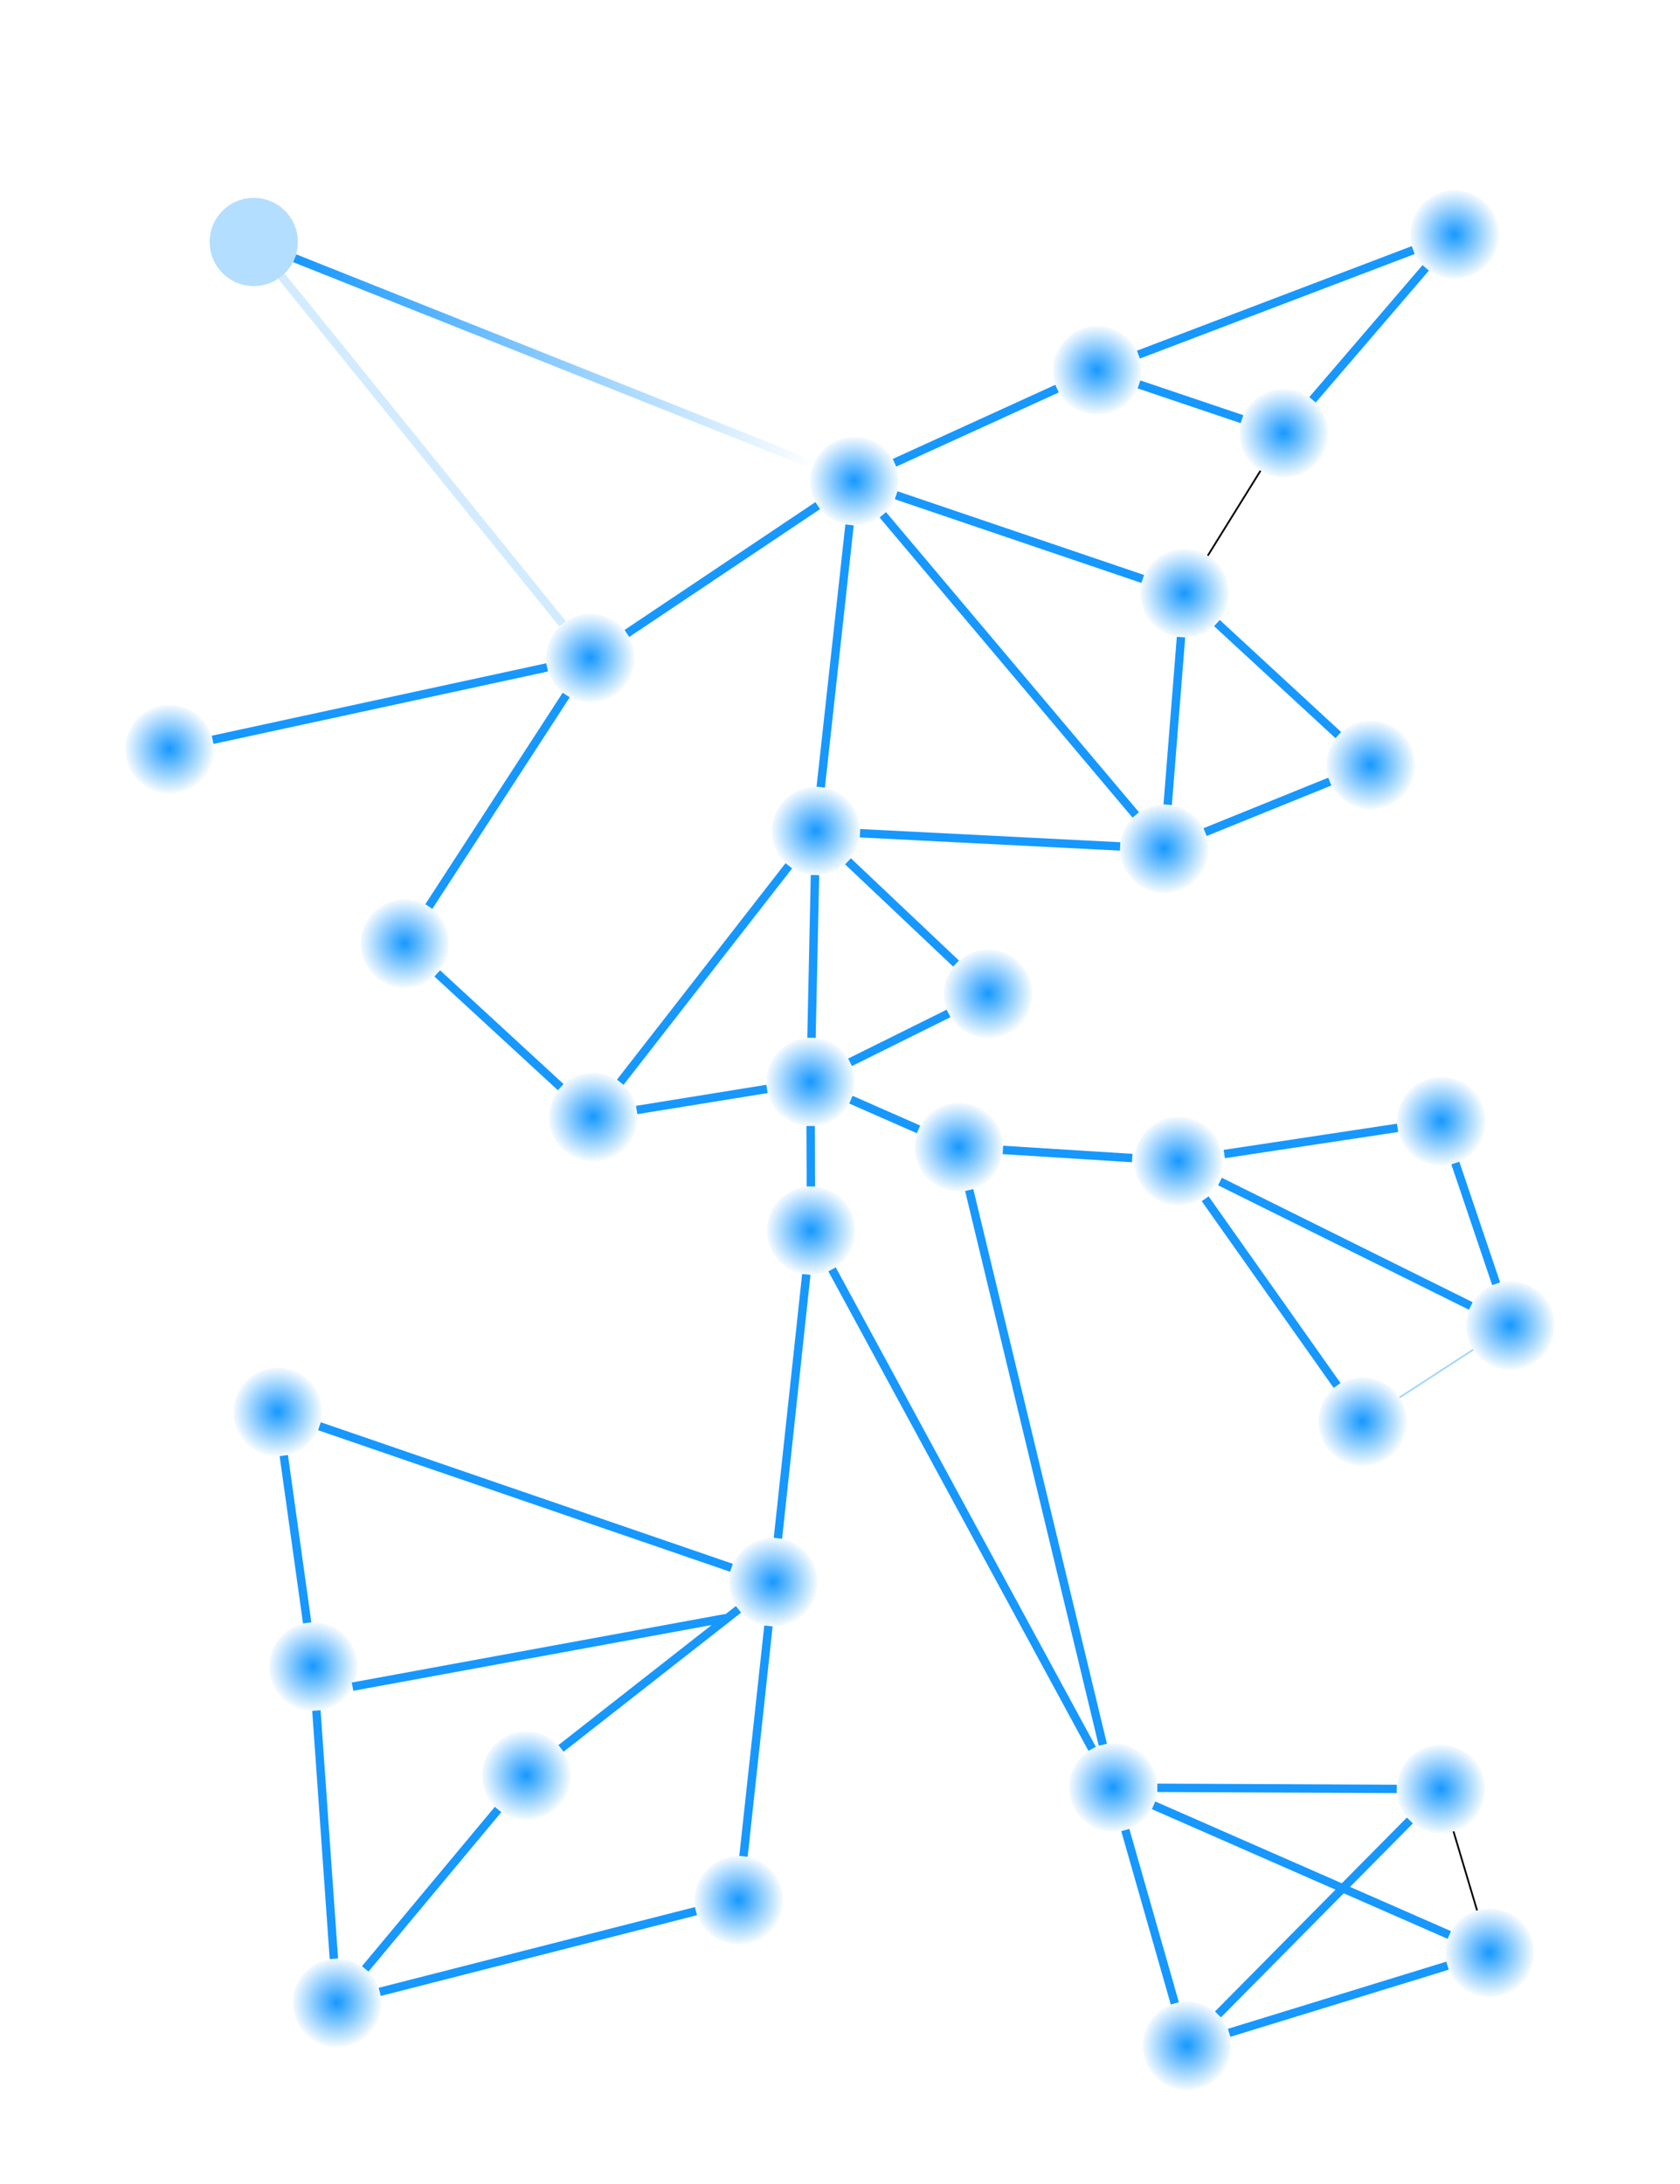 <?xml version="1.0" encoding="UTF-8" standalone="no"?>
<!-- Created with Inkscape (http://www.inkscape.org/) -->

<svg
   width="10in"
   height="13in"
   viewBox="0 0 254 330.2"
   version="1.1"
   id="svg5"
   inkscape:version="1.1.2 (b8e25be833, 2022-02-05)"
   sodipodi:docname="Cover_Background_v2.svg"
   xmlns:inkscape="http://www.inkscape.org/namespaces/inkscape"
   xmlns:sodipodi="http://sodipodi.sourceforge.net/DTD/sodipodi-0.dtd"
   xmlns:xlink="http://www.w3.org/1999/xlink"
   xmlns="http://www.w3.org/2000/svg"
   xmlns:svg="http://www.w3.org/2000/svg">
  <sodipodi:namedview
     id="namedview7"
     pagecolor="#000000"
     bordercolor="#666666"
     borderopacity="1.0"
     inkscape:pageshadow="2"
     inkscape:pageopacity="0"
     inkscape:pagecheckerboard="0"
     inkscape:document-units="in"
     showgrid="false"
     units="in"
     inkscape:zoom="0.56699242"
     inkscape:cx="244.27134"
     inkscape:cy="630.51989"
     inkscape:window-width="1920"
     inkscape:window-height="991"
     inkscape:window-x="-9"
     inkscape:window-y="-9"
     inkscape:window-maximized="1"
     inkscape:current-layer="layer1"
     inkscape:snap-page="true"
     showguides="false"
     inkscape:connector-spacing="0" />
  <defs
     id="defs2">
    <linearGradient
       inkscape:collect="always"
       id="linearGradient43696">
      <stop
         style="stop-color:#1698ff;stop-opacity:1;"
         offset="0"
         id="stop43692" />
      <stop
         style="stop-color:#1698ff;stop-opacity:0;"
         offset="1"
         id="stop43694" />
    </linearGradient>
    <linearGradient
       inkscape:collect="always"
       id="linearGradient37168">
      <stop
         style="stop-color:#1698ff;stop-opacity:1;"
         offset="0"
         id="stop37164" />
      <stop
         style="stop-color:#1698ff;stop-opacity:0;"
         offset="1"
         id="stop37166" />
    </linearGradient>
    <linearGradient
       inkscape:collect="always"
       id="linearGradient32306">
      <stop
         style="stop-color:#1698ff;stop-opacity:1;"
         offset="0"
         id="stop32302" />
      <stop
         style="stop-color:#1698ff;stop-opacity:0;"
         offset="1"
         id="stop32304" />
    </linearGradient>
    <linearGradient
       inkscape:collect="always"
       id="linearGradient18883">
      <stop
         style="stop-color:#1698ff;stop-opacity:1;"
         offset="0"
         id="stop18879" />
      <stop
         style="stop-color:#1698ff;stop-opacity:0;"
         offset="1"
         id="stop18881" />
    </linearGradient>
    <linearGradient
       inkscape:collect="always"
       id="linearGradient12441">
      <stop
         style="stop-color:#1698ff;stop-opacity:1;"
         offset="0"
         id="stop12437" />
      <stop
         style="stop-color:#1698ff;stop-opacity:0;"
         offset="1"
         id="stop12439" />
    </linearGradient>
    <radialGradient
       inkscape:collect="always"
       xlink:href="#linearGradient12441"
       id="radialGradient12443"
       cx="108.079"
       cy="138.753"
       fx="108.079"
       fy="138.753"
       r="4.128"
       gradientUnits="userSpaceOnUse"
       gradientTransform="matrix(1.696,0,0,1.696,-59.973,-109.726)" />
    <radialGradient
       inkscape:collect="always"
       xlink:href="#linearGradient12441"
       id="radialGradient12443-4"
       cx="108.079"
       cy="138.753"
       fx="108.079"
       fy="138.753"
       r="4.128"
       gradientUnits="userSpaceOnUse"
       gradientTransform="matrix(1.696,0,0,1.696,-33.948,-85.104)" />
    <radialGradient
       inkscape:collect="always"
       xlink:href="#linearGradient12441"
       id="radialGradient12443-8"
       cx="108.079"
       cy="138.753"
       fx="108.079"
       fy="138.753"
       r="4.128"
       gradientUnits="userSpaceOnUse"
       gradientTransform="matrix(1.696,0,0,1.696,-60.715,-49.31)" />
    <radialGradient
       inkscape:collect="always"
       xlink:href="#linearGradient12441"
       id="radialGradient12443-7"
       cx="108.079"
       cy="138.753"
       fx="108.079"
       fy="138.753"
       r="4.128"
       gradientUnits="userSpaceOnUse"
       gradientTransform="matrix(1.696,0,0,1.696,-38.36,-61.925)" />
    <radialGradient
       inkscape:collect="always"
       xlink:href="#linearGradient12441"
       id="radialGradient12443-5"
       cx="108.079"
       cy="138.753"
       fx="108.079"
       fy="138.753"
       r="4.128"
       gradientUnits="userSpaceOnUse"
       gradientTransform="matrix(1.696,0,0,1.696,-7.319,-107.053)" />
    <radialGradient
       inkscape:collect="always"
       xlink:href="#linearGradient12441"
       id="radialGradient12443-78"
       cx="108.079"
       cy="138.753"
       fx="108.079"
       fy="138.753"
       r="4.128"
       gradientUnits="userSpaceOnUse"
       gradientTransform="matrix(1.696,0,0,1.696,-93.657,-66.479)" />
    <radialGradient
       inkscape:collect="always"
       xlink:href="#linearGradient12441"
       id="radialGradient12443-3"
       cx="108.079"
       cy="138.753"
       fx="108.079"
       fy="138.753"
       r="4.128"
       gradientUnits="userSpaceOnUse"
       gradientTransform="matrix(1.696,0,0,1.696,10.761,-169.858)" />
    <radialGradient
       inkscape:collect="always"
       xlink:href="#linearGradient12441"
       id="radialGradient12443-6"
       cx="108.079"
       cy="138.753"
       fx="108.079"
       fy="138.753"
       r="4.128"
       gradientUnits="userSpaceOnUse"
       gradientTransform="matrix(1.696,0,0,1.696,-17.452,-179.377)" />
    <radialGradient
       inkscape:collect="always"
       xlink:href="#linearGradient12441"
       id="radialGradient12443-37"
       cx="108.079"
       cy="138.753"
       fx="108.079"
       fy="138.753"
       r="4.128"
       gradientUnits="userSpaceOnUse"
       gradientTransform="matrix(1.696,0,0,1.696,23.902,-119.702)" />
    <radialGradient
       inkscape:collect="always"
       xlink:href="#linearGradient12441"
       id="radialGradient12443-9"
       cx="108.079"
       cy="138.753"
       fx="108.079"
       fy="138.753"
       r="4.128"
       gradientUnits="userSpaceOnUse"
       gradientTransform="matrix(1.696,0,0,1.696,34.56,-65.844)" />
    <radialGradient
       inkscape:collect="always"
       xlink:href="#linearGradient12441"
       id="radialGradient12443-86"
       cx="108.079"
       cy="138.753"
       fx="108.079"
       fy="138.753"
       r="4.128"
       gradientUnits="userSpaceOnUse"
       gradientTransform="matrix(1.696,0,0,1.696,22.671,-20.445)" />
    <radialGradient
       inkscape:collect="always"
       xlink:href="#linearGradient12441"
       id="radialGradient12443-379"
       cx="108.079"
       cy="138.753"
       fx="108.079"
       fy="138.753"
       r="4.128"
       gradientUnits="userSpaceOnUse"
       gradientTransform="matrix(1.696,0,0,1.696,-141.348,-21.898)" />
    <radialGradient
       inkscape:collect="always"
       xlink:href="#linearGradient12441"
       id="radialGradient12443-74"
       cx="108.079"
       cy="138.753"
       fx="108.079"
       fy="138.753"
       r="4.128"
       gradientUnits="userSpaceOnUse"
       gradientTransform="matrix(1.696,0,0,-1.695,-18.707,403.395)" />
    <radialGradient
       inkscape:collect="always"
       xlink:href="#linearGradient12441"
       id="radialGradient12443-69"
       cx="108.079"
       cy="138.753"
       fx="108.079"
       fy="138.753"
       r="4.128"
       gradientUnits="userSpaceOnUse"
       gradientTransform="matrix(1.696,0,0,1.696,45.009,-34.951)" />
    <radialGradient
       inkscape:collect="always"
       xlink:href="#linearGradient12441"
       id="radialGradient12443-28"
       cx="108.079"
       cy="138.753"
       fx="108.079"
       fy="138.753"
       r="4.128"
       gradientUnits="userSpaceOnUse"
       gradientTransform="matrix(1.696,0,0,1.696,-157.705,-122.099)" />
    <radialGradient
       inkscape:collect="always"
       xlink:href="#linearGradient12441"
       id="radialGradient12443-42"
       cx="108.079"
       cy="138.753"
       fx="108.079"
       fy="138.753"
       r="4.128"
       gradientUnits="userSpaceOnUse"
       gradientTransform="matrix(1.696,0,0,1.696,-94.094,-135.878)" />
    <radialGradient
       inkscape:collect="always"
       xlink:href="#linearGradient12441"
       id="radialGradient12443-01"
       cx="108.079"
       cy="138.753"
       fx="108.079"
       fy="138.753"
       r="4.128"
       gradientUnits="userSpaceOnUse"
       gradientTransform="matrix(1.696,0,0,1.696,-122.131,-92.713)" />
    <radialGradient
       inkscape:collect="always"
       xlink:href="#linearGradient12441"
       id="radialGradient12443-019"
       cx="108.079"
       cy="138.753"
       fx="108.079"
       fy="138.753"
       r="4.128"
       gradientUnits="userSpaceOnUse"
       gradientTransform="matrix(1.696,0,0,1.696,-103.765,33.092)" />
    <radialGradient
       inkscape:collect="always"
       xlink:href="#linearGradient12441"
       id="radialGradient12443-06"
       cx="108.079"
       cy="138.753"
       fx="108.079"
       fy="138.753"
       r="4.128"
       gradientUnits="userSpaceOnUse"
       gradientTransform="matrix(1.696,0,0,1.696,-71.647,51.93)" />
    <radialGradient
       inkscape:collect="always"
       xlink:href="#linearGradient12441"
       id="radialGradient12443-67"
       cx="108.079"
       cy="138.753"
       fx="108.079"
       fy="138.753"
       r="4.128"
       gradientUnits="userSpaceOnUse"
       gradientTransform="matrix(1.696,0,0,1.696,-132.386,67.437)" />
    <radialGradient
       inkscape:collect="always"
       xlink:href="#linearGradient12441"
       id="radialGradient12443-282"
       cx="108.079"
       cy="138.753"
       fx="108.079"
       fy="138.753"
       r="4.128"
       gradientUnits="userSpaceOnUse"
       gradientTransform="matrix(1.696,0,0,1.696,-54.163,-162.632)" />
    <radialGradient
       inkscape:collect="always"
       xlink:href="#linearGradient12441"
       id="radialGradient12443-72"
       cx="108.079"
       cy="138.753"
       fx="108.079"
       fy="138.753"
       r="4.128"
       gradientUnits="userSpaceOnUse"
       gradientTransform="matrix(1.696,0,0,1.696,-135.968,16.602)" />
    <radialGradient
       inkscape:collect="always"
       xlink:href="#linearGradient12441"
       id="radialGradient12443-43"
       cx="108.079"
       cy="138.753"
       fx="108.079"
       fy="138.753"
       r="4.128"
       gradientUnits="userSpaceOnUse"
       gradientTransform="matrix(1.696,0,0,1.696,-15.032,34.904)" />
    <radialGradient
       inkscape:collect="always"
       xlink:href="#linearGradient12441"
       id="radialGradient12443-95"
       cx="108.079"
       cy="138.753"
       fx="108.079"
       fy="138.753"
       r="4.128"
       gradientUnits="userSpaceOnUse"
       gradientTransform="matrix(1.696,0,0,1.696,-66.431,3.838)" />
    <radialGradient
       inkscape:collect="always"
       xlink:href="#linearGradient12441"
       id="radialGradient12443-17"
       cx="108.079"
       cy="138.753"
       fx="108.079"
       fy="138.753"
       r="4.128"
       gradientUnits="userSpaceOnUse"
       gradientTransform="matrix(1.696,0,0,1.696,34.515,35.132)" />
    <radialGradient
       inkscape:collect="always"
       xlink:href="#linearGradient12441"
       id="radialGradient12443-13"
       cx="108.079"
       cy="138.753"
       fx="108.079"
       fy="138.753"
       r="4.128"
       gradientUnits="userSpaceOnUse"
       gradientTransform="matrix(1.696,0,0,1.696,41.894,59.866)" />
    <radialGradient
       inkscape:collect="always"
       xlink:href="#linearGradient12441"
       id="radialGradient12443-22"
       cx="108.079"
       cy="138.753"
       fx="108.079"
       fy="138.753"
       r="4.128"
       gradientUnits="userSpaceOnUse"
       gradientTransform="matrix(1.696,0,0,1.696,-3.878,73.939)" />
    <radialGradient
       inkscape:collect="always"
       xlink:href="#linearGradient12441"
       id="radialGradient16973"
       cx="124.341"
       cy="165.788"
       fx="124.341"
       fy="165.788"
       r="7.003"
       gradientUnits="userSpaceOnUse"
       gradientTransform="translate(-1.796,-2.216)" />
    <radialGradient
       inkscape:collect="always"
       xlink:href="#linearGradient18883"
       id="radialGradient18885"
       cx="124.341"
       cy="165.788"
       fx="124.341"
       fy="165.788"
       r="7.003"
       gradientUnits="userSpaceOnUse"
       gradientTransform="translate(-1.796,-2.216)" />
    <linearGradient
       inkscape:collect="always"
       xlink:href="#linearGradient18883"
       id="linearGradient32300"
       x1="170.263"
       y1="86.72"
       x2="184.268"
       y2="86.72"
       gradientUnits="userSpaceOnUse"
       gradientTransform="translate(1.82,2.957)" />
    <radialGradient
       inkscape:collect="always"
       xlink:href="#linearGradient32306"
       id="radialGradient32308"
       cx="177.266"
       cy="86.72"
       fx="177.266"
       fy="86.72"
       r="7.003"
       gradientUnits="userSpaceOnUse"
       gradientTransform="translate(1.82,2.957)" />
    <radialGradient
       inkscape:collect="always"
       xlink:href="#linearGradient37168"
       id="radialGradient37170"
       cx="219.899"
       cy="35.436"
       fx="219.899"
       fy="35.436"
       r="7.003"
       gradientUnits="userSpaceOnUse" />
    <linearGradient
       inkscape:collect="always"
       xlink:href="#linearGradient37168"
       id="linearGradient39876"
       x1="48.085"
       y1="226.335"
       x2="110.802"
       y2="226.335"
       gradientUnits="userSpaceOnUse" />
    <radialGradient
       inkscape:collect="always"
       xlink:href="#linearGradient37168"
       id="radialGradient40066"
       cx="200.404"
       cy="213.053"
       fx="200.404"
       fy="213.053"
       r="7.003"
       gradientUnits="userSpaceOnUse"
       gradientTransform="translate(5.6,1.867)" />
    <linearGradient
       inkscape:collect="always"
       xlink:href="#linearGradient43696"
       id="linearGradient43698"
       x1="44.323"
       y1="54.657"
       x2="123.21"
       y2="54.657"
       gradientUnits="userSpaceOnUse" />
  </defs>
  <g
     inkscape:label="Ebene 1"
     inkscape:groupmode="layer"
     id="layer1">
    <circle
       style="fill:url(#radialGradient12443-28);fill-opacity:1;fill-rule:evenodd;stroke:#ffffff;stroke-width:0.668;stroke-miterlimit:4.2;stroke-opacity:0"
       id="path10117-657"
       cx="25.628"
       cy="113.266"
       r="6.668" />
    <path
       style="fill:none;fill-rule:evenodd;stroke:#1698ff;stroke-width:1.27;stroke-linecap:butt;stroke-linejoin:miter;stroke-miterlimit:4;stroke-dasharray:none;stroke-opacity:1"
       d="M 82.721,100.899 32.145,111.854"
       id="path35047"
       inkscape:connector-type="polyline"
       inkscape:connector-curvature="0"
       inkscape:connection-start="#path10117-97"
       inkscape:connection-end="#path10117-657" />
    <path
       style="fill:#1698ff;fill-opacity:1;fill-rule:evenodd;stroke:#1698ff;stroke-width:0.254;stroke-linecap:butt;stroke-linejoin:miter;stroke-miterlimit:4;stroke-dasharray:none;stroke-opacity:0.408"
       d="m 211.596,211.288 11.153,-7.243"
       id="path42202"
       inkscape:connector-type="polyline"
       inkscape:connector-curvature="0"
       inkscape:connection-start="#path10117-9"
       inkscape:connection-end="#path10117-90" />
    <circle
       style="opacity:1;fill:url(#radialGradient12443);fill-opacity:1;fill-rule:evenodd;stroke:#ffffff;stroke-width:0.668;stroke-miterlimit:4.2;stroke-opacity:0"
       id="path10117"
       cx="123.36"
       cy="125.639"
       r="6.668" />
    <circle
       style="fill:url(#radialGradient12443-4);fill-opacity:1;fill-rule:evenodd;stroke:#ffffff;stroke-width:0.668;stroke-miterlimit:4.2;stroke-opacity:0"
       id="path10117-6"
       cx="149.385"
       cy="150.261"
       r="6.668" />
    <circle
       style="fill:url(#radialGradient18885);fill-opacity:1;fill-rule:evenodd;stroke:url(#radialGradient16973);stroke-width:0.668;stroke-miterlimit:4.2;stroke-opacity:0"
       id="path10117-2"
       cx="122.545"
       cy="163.572"
       r="6.668" />
    <circle
       style="fill:url(#radialGradient12443-8);fill-opacity:1;fill-rule:evenodd;stroke:#ffffff;stroke-width:0.668;stroke-miterlimit:4.2;stroke-opacity:0"
       id="path10117-8"
       cx="122.618"
       cy="186.055"
       r="6.668" />
    <circle
       style="fill:url(#radialGradient12443-7);fill-opacity:1;fill-rule:evenodd;stroke:#ffffff;stroke-width:0.668;stroke-miterlimit:4.2;stroke-opacity:0"
       id="path10117-5"
       cx="144.973"
       cy="173.44"
       r="6.668" />
    <circle
       style="fill:url(#radialGradient12443-5);fill-opacity:1;fill-rule:evenodd;stroke:#ffffff;stroke-width:0.668;stroke-miterlimit:4.2;stroke-opacity:0"
       id="path10117-1"
       cx="176.014"
       cy="128.312"
       r="6.668" />
    <circle
       style="fill:url(#radialGradient12443-78);fill-opacity:1;fill-rule:evenodd;stroke:#ffffff;stroke-width:0.668;stroke-miterlimit:4.2;stroke-opacity:0"
       id="path10117-81"
       cx="89.676"
       cy="168.885"
       r="6.668" />
    <circle
       style="fill:url(#radialGradient12443-3);fill-opacity:1;fill-rule:evenodd;stroke:#ffffff;stroke-width:0.668;stroke-miterlimit:4.2;stroke-opacity:0"
       id="path10117-0"
       cx="194.094"
       cy="65.507"
       r="6.668" />
    <circle
       style="fill:url(#radialGradient12443-6);fill-opacity:1;fill-rule:evenodd;stroke:#ffffff;stroke-width:0.668;stroke-miterlimit:4.2;stroke-opacity:0"
       id="path10117-50"
       cx="165.881"
       cy="55.988"
       r="6.668" />
    <circle
       style="fill:url(#radialGradient32308);fill-opacity:1;fill-rule:evenodd;stroke:url(#linearGradient32300);stroke-width:0.668;stroke-miterlimit:4.2;stroke-opacity:0"
       id="path10117-65"
       cx="179.086"
       cy="89.677"
       r="6.668" />
    <circle
       style="fill:url(#radialGradient12443-37);fill-opacity:1;fill-rule:evenodd;stroke:#ffffff;stroke-width:0.668;stroke-miterlimit:4.2;stroke-opacity:0"
       id="path10117-04"
       cx="207.235"
       cy="115.663"
       r="6.668" />
    <circle
       style="fill:url(#radialGradient12443-9);fill-opacity:1;fill-rule:evenodd;stroke:#ffffff;stroke-width:0.668;stroke-miterlimit:4.2;stroke-opacity:0"
       id="path10117-66"
       cx="217.893"
       cy="169.521"
       r="6.668" />
    <circle
       style="fill:url(#radialGradient12443-86);fill-opacity:1;fill-rule:evenodd;stroke:url(#radialGradient40066);stroke-width:0.668;stroke-miterlimit:4.2;stroke-opacity:0"
       id="path10117-9"
       cx="206.003"
       cy="214.92"
       r="6.668" />
    <circle
       style="fill:url(#radialGradient12443-379);fill-opacity:1;fill-rule:evenodd;stroke:#ffffff;stroke-width:0.668;stroke-miterlimit:4.2;stroke-opacity:0"
       id="path10117-60"
       cx="41.984"
       cy="213.467"
       r="6.668" />
    <circle
       style="fill:url(#radialGradient12443-42);fill-opacity:1;fill-rule:evenodd;stroke:#ffffff;stroke-width:0.668;stroke-miterlimit:4.2;stroke-opacity:0"
       id="path10117-97"
       cx="89.239"
       cy="99.487"
       r="6.668" />
    <circle
       style="fill:#1698ff;fill-opacity:0.323;fill-rule:evenodd;stroke:none;stroke-width:0.668;stroke-miterlimit:4.2;stroke-opacity:0.523"
       id="path10117-89"
       cx="38.363"
       cy="36.581"
       r="6.668" />
    <circle
       style="fill:url(#radialGradient12443-019);fill-opacity:1;fill-rule:evenodd;stroke:#ffffff;stroke-width:0.668;stroke-miterlimit:4.2;stroke-opacity:0"
       id="path10117-94"
       cx="79.568"
       cy="268.456"
       r="6.668" />
    <circle
       style="fill:url(#radialGradient12443-06);fill-opacity:1;fill-rule:evenodd;stroke:#ffffff;stroke-width:0.668;stroke-miterlimit:4.2;stroke-opacity:0"
       id="path10117-10"
       cx="111.686"
       cy="287.295"
       r="6.668" />
    <circle
       style="fill:url(#radialGradient12443-67);fill-opacity:1;fill-rule:evenodd;stroke:#ffffff;stroke-width:0.668;stroke-miterlimit:4.2;stroke-opacity:0"
       id="path10117-63"
       cx="50.947"
       cy="302.802"
       r="6.668" />
    <circle
       style="fill:url(#radialGradient12443-282);fill-opacity:1;fill-rule:evenodd;stroke:#ffffff;stroke-width:0.668;stroke-miterlimit:4.2;stroke-opacity:0"
       id="path10117-3"
       cx="129.17"
       cy="72.733"
       r="6.668" />
    <circle
       style="fill:url(#radialGradient12443-01);fill-opacity:1;fill-rule:evenodd;stroke:#ffffff;stroke-width:0.668;stroke-miterlimit:4.2;stroke-opacity:0"
       id="path10117-57"
       cx="61.202"
       cy="142.652"
       r="6.668" />
    <g
       id="path10117-25"
       transform="translate(13.544,7.33)"
       inkscape:connector-avoid="true">
      <path
         style="color:#000000;fill:url(#radialGradient12443-74);fill-rule:evenodd;stroke-width:0.668;stroke-miterlimit:4.2;-inkscape-stroke:none"
         d="m 171.297,168.196 c 0,-3.68 -2.986,-6.664 -6.668,-6.664 -3.683,0 -6.668,2.983 -6.668,6.664 0,3.68 2.986,6.664 6.668,6.664 3.683,0 6.668,-2.983 6.668,-6.664 z"
         id="path27069"
         sodipodi:nodetypes="sssss" />
      <path
         style="color:#000000;fill:#ffffff;fill-opacity:0;fill-rule:evenodd;stroke-miterlimit:4.2;-inkscape-stroke:none"
         d="m 164.629,161.199 c -3.863,0 -7.002,3.135 -7.002,6.996 0,3.861 3.139,6.998 7.002,6.998 3.863,0 7.002,-3.137 7.002,-6.998 0,-3.861 -3.139,-6.996 -7.002,-6.996 z m 0,0.668 c 3.502,0 6.334,2.829 6.334,6.328 0,3.5 -2.832,6.33 -6.334,6.33 -3.502,0 -6.334,-2.831 -6.334,-6.33 0,-3.5 2.831,-6.328 6.334,-6.328 z"
         id="path27071" />
    </g>
    <circle
       style="fill:url(#radialGradient12443-69);fill-opacity:1;fill-rule:evenodd;stroke:#ffffff;stroke-width:0.668;stroke-miterlimit:4.2;stroke-opacity:0"
       id="path10117-90"
       cx="228.342"
       cy="200.413"
       r="6.668" />
    <circle
       style="fill:url(#radialGradient12443-72);fill-opacity:1;fill-rule:evenodd;stroke:#ffffff;stroke-width:0.668;stroke-miterlimit:4.2;stroke-opacity:0"
       id="path10117-03"
       cx="47.365"
       cy="251.967"
       r="6.668" />
    <circle
       style="fill:url(#radialGradient12443-43);fill-opacity:1;fill-rule:evenodd;stroke:#ffffff;stroke-width:0.668;stroke-miterlimit:4.2;stroke-opacity:0"
       id="path10117-16"
       cx="168.301"
       cy="270.269"
       r="6.668" />
    <circle
       style="fill:url(#radialGradient12443-17);fill-opacity:1;fill-rule:evenodd;stroke:#ffffff;stroke-width:0.668;stroke-miterlimit:4.2;stroke-opacity:0"
       id="path10117-574"
       cx="217.848"
       cy="270.497"
       r="6.668" />
    <circle
       style="fill:url(#radialGradient12443-13);fill-opacity:1;fill-rule:evenodd;stroke:#ffffff;stroke-width:0.668;stroke-miterlimit:4.2;stroke-opacity:0"
       id="path10117-653"
       cx="225.227"
       cy="295.23"
       r="6.668" />
    <circle
       style="fill:url(#radialGradient12443-22);fill-opacity:1;fill-rule:evenodd;stroke:#ffffff;stroke-width:0.668;stroke-miterlimit:4.2;stroke-opacity:0"
       id="path10117-54"
       cx="179.455"
       cy="309.303"
       r="6.668" />
    <circle
       style="fill:url(#radialGradient12443-95);fill-opacity:1;fill-rule:evenodd;stroke:#ffffff;stroke-width:0.668;stroke-miterlimit:4.2;stroke-opacity:0"
       id="path10117-85"
       cx="116.902"
       cy="239.203"
       r="6.668" />
    <circle
       style="fill:url(#radialGradient37170);fill-opacity:1;fill-rule:evenodd;stroke:#ffffff;stroke-width:0.668;stroke-miterlimit:4.2;stroke-opacity:0"
       id="path10117-00"
       cx="219.899"
       cy="35.436"
       r="6.668" />
    <path
       style="fill:none;fill-rule:evenodd;stroke:#1698ff;stroke-width:1.27;stroke-linecap:butt;stroke-linejoin:miter;stroke-miterlimit:4;stroke-dasharray:none;stroke-opacity:1"
       d="m 172.199,58.12 15.576,5.255"
       id="path33094"
       inkscape:connector-type="polyline"
       inkscape:connector-curvature="0"
       inkscape:connection-start="#path10117-50"
       inkscape:connection-end="#path10117-0" />
    <path
       style="fill:none;fill-rule:evenodd;stroke:#1698ff;stroke-width:1.27;stroke-linecap:butt;stroke-linejoin:miter;stroke-miterlimit:4;stroke-dasharray:none;stroke-opacity:1"
       d="m 128.442,79.361 -4.354,39.649"
       id="path33098"
       inkscape:connector-type="polyline"
       inkscape:connector-curvature="0"
       inkscape:connection-start="#path10117-3"
       inkscape:connection-end="#path10117" />
    <path
       style="fill:none;fill-rule:evenodd;stroke:#1698ff;stroke-width:1.27;stroke-linecap:butt;stroke-linejoin:miter;stroke-miterlimit:4;stroke-dasharray:none;stroke-opacity:1"
       d="m 130.02,125.977 39.335,1.997"
       id="path33102"
       inkscape:connector-type="polyline"
       inkscape:connector-curvature="0"
       inkscape:connection-start="#path10117"
       inkscape:connection-end="#path10117-1" />
    <path
       style="display:inline;fill:none;fill-rule:evenodd;stroke:#1698ff;stroke-width:1.27;stroke-linecap:butt;stroke-linejoin:miter;stroke-miterlimit:4;stroke-dasharray:none;stroke-opacity:1"
       d="m 96.259,167.821 19.703,-3.185"
       id="path33106"
       inkscape:connector-type="polyline"
       inkscape:connector-curvature="0"
       inkscape:connection-end="#path10117-2"
       inkscape:connection-start="#path10117-81" />
    <path
       style="fill:none;fill-rule:evenodd;stroke:#1698ff;stroke-width:1.27;stroke-linecap:butt;stroke-linejoin:miter;stroke-miterlimit:4;stroke-dasharray:none;stroke-opacity:1"
       d="m 135.484,74.876 37.287,12.657"
       id="path33857"
       inkscape:connector-type="polyline"
       inkscape:connector-curvature="0"
       inkscape:connection-start="#path10117-3"
       inkscape:connection-end="#path10117-65" />
    <path
       style="fill:none;fill-rule:evenodd;stroke:#1698ff;stroke-width:1.27;stroke-linecap:butt;stroke-linejoin:miter;stroke-miterlimit:4;stroke-dasharray:none;stroke-opacity:1"
       d="m 176.542,121.665 2.015,-25.34"
       id="path33859"
       inkscape:connector-type="polyline"
       inkscape:connector-curvature="0"
       inkscape:connection-start="#path10117-1"
       inkscape:connection-end="#path10117-65" />
    <path
       style="fill:none;fill-rule:evenodd;stroke:#1698ff;stroke-width:1.27;stroke-linecap:butt;stroke-linejoin:miter;stroke-miterlimit:4;stroke-dasharray:none;stroke-opacity:1"
       d="m 133.468,77.832 38.249,45.381"
       id="path33885"
       inkscape:connector-type="polyline"
       inkscape:connector-curvature="0"
       inkscape:connection-start="#path10117-3"
       inkscape:connection-end="#path10117-1" />
    <path
       style="fill:none;fill-rule:evenodd;stroke:#1698ff;stroke-width:1.27;stroke-linecap:butt;stroke-linejoin:miter;stroke-miterlimit:4;stroke-dasharray:none;stroke-opacity:1"
       d="m 183.985,94.2 18.35,16.94"
       id="path33989"
       inkscape:connector-type="polyline"
       inkscape:connector-curvature="0"
       inkscape:connection-start="#path10117-65"
       inkscape:connection-end="#path10117-04" />
    <path
       style="fill:none;fill-rule:evenodd;stroke:#1698ff;stroke-width:1.27;stroke-linecap:butt;stroke-linejoin:miter;stroke-miterlimit:4;stroke-dasharray:none;stroke-opacity:1"
       d="m 182.194,125.808 18.861,-7.641"
       id="path33991"
       inkscape:connector-type="polyline"
       inkscape:connector-curvature="0"
       inkscape:connection-start="#path10117-1"
       inkscape:connection-end="#path10117-04" />
    <path
       style="fill:none;fill-rule:evenodd;stroke:#1698ff;stroke-width:1.27;stroke-linecap:butt;stroke-linejoin:miter;stroke-miterlimit:4;stroke-dasharray:none;stroke-opacity:1"
       d="M 119.262,130.899 93.774,163.625"
       id="path34381"
       inkscape:connector-type="polyline"
       inkscape:connector-curvature="0"
       inkscape:connection-start="#path10117"
       inkscape:connection-end="#path10117-81" />
    <path
       style="fill:none;fill-rule:evenodd;stroke:#1698ff;stroke-width:1.27;stroke-linecap:butt;stroke-linejoin:miter;stroke-miterlimit:4;stroke-dasharray:none;stroke-opacity:1"
       d="m 128.204,130.221 16.337,15.457"
       id="path34383"
       inkscape:connector-type="polyline"
       inkscape:connector-curvature="0"
       inkscape:connection-start="#path10117"
       inkscape:connection-end="#path10117-6" />
    <path
       style="fill:none;fill-rule:evenodd;stroke:#1698ff;stroke-width:1.27;stroke-linecap:butt;stroke-linejoin:miter;stroke-miterlimit:4;stroke-dasharray:none;stroke-opacity:1"
       d="m 122.688,156.905 0.529,-24.6"
       id="path34385"
       inkscape:connector-type="polyline"
       inkscape:connector-curvature="0"
       inkscape:connection-end="#path10117"
       inkscape:connection-start="#path10117-2" />
    <path
       style="fill:none;fill-rule:evenodd;stroke:#1698ff;stroke-width:1.27;stroke-linecap:butt;stroke-linejoin:miter;stroke-miterlimit:4;stroke-dasharray:none;stroke-opacity:1"
       d="m 128.519,160.609 14.892,-7.386"
       id="path34489"
       inkscape:connector-type="polyline"
       inkscape:connector-curvature="0"
       inkscape:connection-start="#path10117-2"
       inkscape:connection-end="#path10117-6" />
    <path
       style="fill:none;fill-rule:evenodd;stroke:#1698ff;stroke-width:1.27;stroke-linecap:butt;stroke-linejoin:miter;stroke-miterlimit:4;stroke-dasharray:none;stroke-opacity:1"
       d="m 128.648,166.257 10.221,4.497"
       id="path34491"
       inkscape:connector-type="polyline"
       inkscape:connector-curvature="0"
       inkscape:connection-start="#path10117-2"
       inkscape:connection-end="#path10117-5" />
    <path
       style="fill:none;fill-rule:evenodd;stroke:#1698ff;stroke-width:1.27;stroke-linecap:butt;stroke-linejoin:miter;stroke-miterlimit:4;stroke-dasharray:none;stroke-opacity:1"
       d="m 122.566,170.24 0.03,9.147"
       id="path34517"
       inkscape:connector-type="polyline"
       inkscape:connector-curvature="0"
       inkscape:connection-start="#path10117-2"
       inkscape:connection-end="#path10117-8" />
    <path
       style="fill:none;fill-rule:evenodd;stroke:#1698ff;stroke-width:1.27;stroke-linecap:butt;stroke-linejoin:miter;stroke-miterlimit:4;stroke-dasharray:none;stroke-opacity:1"
       d="m 151.628,173.858 19.556,1.229"
       id="path34703"
       inkscape:connector-type="polyline"
       inkscape:connector-curvature="0"
       inkscape:connection-start="#path10117-5"
       inkscape:connection-end="#path10117-25" />
    <path
       style="fill:none;fill-rule:evenodd;stroke:#1698ff;stroke-width:1.27;stroke-linecap:butt;stroke-linejoin:miter;stroke-miterlimit:4;stroke-dasharray:none;stroke-opacity:1"
       d="m 182.21,181.241 19.946,28.232"
       id="path34707"
       inkscape:connector-type="polyline"
       inkscape:connector-curvature="0"
       inkscape:connection-start="#path10117-25"
       inkscape:connection-end="#path10117-9" />
    <path
       style="fill:none;fill-rule:evenodd;stroke:#1698ff;stroke-width:1.27;stroke-linecap:butt;stroke-linejoin:miter;stroke-miterlimit:4;stroke-dasharray:none;stroke-opacity:1"
       d="m 184.444,178.637 37.924,18.813"
       id="path34709"
       inkscape:connector-type="polyline"
       inkscape:connector-curvature="0"
       inkscape:connection-start="#path10117-25"
       inkscape:connection-end="#path10117-90" />
    <path
       style="fill:none;fill-rule:evenodd;stroke:#1698ff;stroke-width:1.27;stroke-linecap:butt;stroke-linejoin:miter;stroke-miterlimit:4;stroke-dasharray:none;stroke-opacity:1"
       d="m 174.969,270.3 36.21,0.166"
       id="path34743"
       inkscape:connector-type="polyline"
       inkscape:connector-curvature="0"
       inkscape:connection-start="#path10117-16"
       inkscape:connection-end="#path10117-574" />
    <path
       style="fill:none;fill-rule:evenodd;stroke:#1698ff;stroke-width:1.27;stroke-linecap:butt;stroke-linejoin:miter;stroke-miterlimit:4;stroke-dasharray:none;stroke-opacity:1"
       d="m 170.133,276.681 7.489,26.211"
       id="path34745"
       inkscape:connector-type="polyline"
       inkscape:connector-curvature="0"
       inkscape:connection-start="#path10117-16"
       inkscape:connection-end="#path10117-54" />
    <path
       style="fill:none;fill-rule:evenodd;stroke:#1698ff;stroke-width:1.27;stroke-linecap:butt;stroke-linejoin:miter;stroke-miterlimit:4;stroke-dasharray:none;stroke-opacity:1"
       d="m 185.828,307.344 33.025,-10.154"
       id="path34747"
       inkscape:connector-type="polyline"
       inkscape:connector-curvature="0"
       inkscape:connection-start="#path10117-54"
       inkscape:connection-end="#path10117-653" />
    <path
       style="fill:none;fill-rule:evenodd;stroke:#000000;stroke-width:0.265px;stroke-linecap:butt;stroke-linejoin:miter;stroke-opacity:1"
       d="m 219.754,276.887 3.567,11.954"
       id="path34749"
       inkscape:connector-type="polyline"
       inkscape:connector-curvature="0"
       inkscape:connection-start="#path10117-574"
       inkscape:connection-end="#path10117-653" />
    <path
       style="fill:none;fill-rule:evenodd;stroke:#1698ff;stroke-width:1.27;stroke-linecap:butt;stroke-linejoin:miter;stroke-miterlimit:4;stroke-dasharray:none;stroke-opacity:1"
       d="m 121.905,192.685 -4.29,39.888"
       id="path34751"
       inkscape:connector-type="polyline"
       inkscape:connector-curvature="0"
       inkscape:connection-start="#path10117-8"
       inkscape:connection-end="#path10117-85" />
    <path
       style="fill:none;fill-rule:evenodd;stroke:#1698ff;stroke-width:1.27;stroke-linecap:butt;stroke-linejoin:miter;stroke-miterlimit:4;stroke-dasharray:none;stroke-opacity:1"
       d="M 111.653,243.315 84.817,264.344"
       id="path34755"
       inkscape:connector-type="polyline"
       inkscape:connector-curvature="0"
       inkscape:connection-start="#path10117-85"
       inkscape:connection-end="#path10117-94" />
    <path
       style="fill:none;fill-rule:evenodd;stroke:#1698ff;stroke-width:1.27;stroke-linecap:butt;stroke-linejoin:miter;stroke-miterlimit:4;stroke-dasharray:none;stroke-opacity:1"
       d="M 75.299,273.579 55.216,297.679"
       id="path34757"
       inkscape:connector-type="polyline"
       inkscape:connector-curvature="0"
       inkscape:connection-end="#path10117-63"
       inkscape:connection-start="#path10117-94" />
    <path
       style="fill:none;fill-rule:evenodd;stroke:#1698ff;stroke-width:1.27;stroke-linecap:butt;stroke-linejoin:miter;stroke-miterlimit:4;stroke-dasharray:none;stroke-opacity:1"
       d="m 47.834,258.619 2.645,37.531"
       id="path34761"
       inkscape:connector-type="polyline"
       inkscape:connector-curvature="0"
       inkscape:connection-end="#path10117-63"
       inkscape:connection-start="#path10117-03" />
    <path
       style="fill:none;fill-rule:evenodd;stroke:#1698ff;stroke-width:1.27;stroke-linecap:butt;stroke-linejoin:miter;stroke-miterlimit:4;stroke-dasharray:none;stroke-opacity:1"
       d="M 53.3,255.006 109.72,244.65"
       id="path34765"
       inkscape:connector-type="polyline"
       inkscape:connector-curvature="0" />
    <path
       style="fill:url(#linearGradient39876);fill-opacity:1;fill-rule:evenodd;stroke:#1698ff;stroke-width:1.27;stroke-linecap:butt;stroke-linejoin:miter;stroke-miterlimit:4;stroke-dasharray:none;stroke-opacity:1"
       d="m 48.291,215.633 62.304,21.403"
       id="path34769"
       inkscape:connector-type="polyline"
       inkscape:connector-curvature="0"
       inkscape:connection-start="#path10117-60"
       inkscape:connection-end="#path10117-85" />
    <path
       style="fill:none;fill-rule:evenodd;stroke:#1698ff;stroke-width:1.27;stroke-linecap:butt;stroke-linejoin:miter;stroke-miterlimit:4;stroke-dasharray:none;stroke-opacity:1"
       d="m 66.107,147.17 18.666,17.197"
       id="path34771"
       inkscape:connector-type="polyline"
       inkscape:connector-curvature="0"
       inkscape:connection-end="#path10117-81"
       inkscape:connection-start="#path10117-57" />
    <path
       style="fill:none;fill-rule:evenodd;stroke:#1698ff;stroke-width:1.27;stroke-linecap:butt;stroke-linejoin:miter;stroke-miterlimit:4;stroke-dasharray:none;stroke-opacity:1"
       d="M 85.606,105.079 64.835,137.06"
       id="path34777"
       inkscape:connector-type="polyline"
       inkscape:connector-curvature="0"
       inkscape:connection-start="#path10117-97"
       inkscape:connection-end="#path10117-57" />
    <path
       style="fill:none;fill-rule:evenodd;stroke:#1698ff;stroke-width:1.27;stroke-linecap:butt;stroke-linejoin:miter;stroke-miterlimit:4;stroke-dasharray:none;stroke-opacity:0.188"
       d="M 85.045,94.302 42.556,41.765"
       id="path35045"
       inkscape:connector-type="polyline"
       inkscape:connector-curvature="0"
       inkscape:connection-end="#path10117-89"
       inkscape:connection-start="#path10117-97" />
    <path
       style="fill:none;fill-rule:evenodd;stroke:#1698ff;stroke-width:1.27;stroke-linecap:butt;stroke-linejoin:miter;stroke-miterlimit:4;stroke-dasharray:none;stroke-opacity:1"
       d="m 42.907,220.071 3.535,25.292"
       id="path35437"
       inkscape:connector-type="polyline"
       inkscape:connector-curvature="0"
       inkscape:connection-start="#path10117-60"
       inkscape:connection-end="#path10117-03" />
    <path
       style="fill:none;fill-rule:evenodd;stroke:#1698ff;stroke-width:1.27;stroke-linecap:butt;stroke-linejoin:miter;stroke-miterlimit:4;stroke-dasharray:none;stroke-opacity:1"
       d="M 57.408,301.152 105.225,288.944"
       id="path35701"
       inkscape:connector-type="polyline"
       inkscape:connector-curvature="0"
       inkscape:connection-start="#path10117-63"
       inkscape:connection-end="#path10117-10" />
    <path
       style="fill:none;fill-rule:evenodd;stroke:#1698ff;stroke-width:1.27;stroke-linecap:butt;stroke-linejoin:miter;stroke-miterlimit:4;stroke-dasharray:none;stroke-opacity:1"
       d="m 112.405,280.665 3.778,-34.833"
       id="path35703"
       inkscape:connector-type="polyline"
       inkscape:connector-curvature="0"
       inkscape:connection-end="#path10117-85"
       inkscape:connection-start="#path10117-10" />
    <path
       style="fill:none;fill-rule:evenodd;stroke:#1698ff;stroke-width:1.27;stroke-linecap:butt;stroke-linejoin:miter;stroke-miterlimit:4;stroke-dasharray:none;stroke-opacity:1"
       d="m 125.798,191.916 39.324,72.491"
       id="path36071"
       inkscape:connector-type="polyline"
       inkscape:connector-curvature="0"
       inkscape:connection-start="#path10117-8"
       inkscape:connection-end="#path10117-16" />
    <path
       style="fill:none;fill-rule:evenodd;stroke:#1698ff;stroke-width:1.27;stroke-linecap:butt;stroke-linejoin:miter;stroke-miterlimit:4;stroke-dasharray:none;stroke-opacity:1"
       d="m 146.535,179.923 20.204,83.864"
       id="path36073"
       inkscape:connector-type="polyline"
       inkscape:connector-curvature="0"
       inkscape:connection-end="#path10117-16"
       inkscape:connection-start="#path10117-5" />
    <path
       style="fill:none;fill-rule:evenodd;stroke:#1698ff;stroke-width:1.27;stroke-linecap:butt;stroke-linejoin:miter;stroke-miterlimit:4;stroke-dasharray:none;stroke-opacity:1"
       d="m 174.408,272.947 44.712,19.606"
       id="path36177"
       inkscape:connector-type="polyline"
       inkscape:connector-curvature="0"
       inkscape:connection-start="#path10117-16"
       inkscape:connection-end="#path10117-653" />
    <path
       style="fill:none;fill-rule:evenodd;stroke:#1698ff;stroke-width:1.27;stroke-linecap:butt;stroke-linejoin:miter;stroke-miterlimit:4;stroke-dasharray:none;stroke-opacity:1"
       d="m 184.144,304.563 29.014,-29.326"
       id="path36179"
       inkscape:connector-type="polyline"
       inkscape:connector-curvature="0"
       inkscape:connection-start="#path10117-54"
       inkscape:connection-end="#path10117-574" />
    <path
       style="fill:none;fill-rule:evenodd;stroke:#1698ff;stroke-width:1.27;stroke-linecap:butt;stroke-linejoin:miter;stroke-miterlimit:4;stroke-dasharray:none;stroke-opacity:1"
       d="m 185.097,174.479 26.203,-3.962"
       id="path36443"
       inkscape:connector-type="polyline"
       inkscape:connector-curvature="0"
       inkscape:connection-start="#path10117-25"
       inkscape:connection-end="#path10117-66" />
    <path
       style="fill:none;fill-rule:evenodd;stroke:#1698ff;stroke-width:1.27;stroke-linecap:butt;stroke-linejoin:miter;stroke-miterlimit:4;stroke-dasharray:none;stroke-opacity:1"
       d="m 220.029,175.838 6.176,18.259"
       id="path36445"
       inkscape:connector-type="polyline"
       inkscape:connector-curvature="0"
       inkscape:connection-start="#path10117-66"
       inkscape:connection-end="#path10117-90" />
    <path
       style="fill:#4a4a4a;fill-opacity:1;fill-rule:evenodd;stroke:url(#linearGradient43698);stroke-width:1.27;stroke-linecap:butt;stroke-linejoin:miter;stroke-miterlimit:4;stroke-dasharray:none;stroke-opacity:1"
       d="M 44.558,39.047 122.975,70.266"
       id="path36629"
       inkscape:connector-type="polyline"
       inkscape:connector-curvature="0"
       inkscape:connection-start="#path10117-89"
       inkscape:connection-end="#path10117-3" />
    <path
       style="fill:none;fill-rule:evenodd;stroke:#1698ff;stroke-width:1.27;stroke-linecap:butt;stroke-linejoin:miter;stroke-miterlimit:4;stroke-dasharray:none;stroke-opacity:1"
       d="M 135.237,69.966 159.814,58.756"
       id="path36631"
       inkscape:connector-type="polyline"
       inkscape:connector-curvature="0"
       inkscape:connection-start="#path10117-3"
       inkscape:connection-end="#path10117-50" />
    <path
       style="fill:none;fill-rule:evenodd;stroke:#000000;stroke-width:0.265px;stroke-linecap:butt;stroke-linejoin:miter;stroke-opacity:1"
       d="m 182.603,84.012 7.973,-12.841"
       id="path36633"
       inkscape:connector-type="polyline"
       inkscape:connector-curvature="0"
       inkscape:connection-start="#path10117-65"
       inkscape:connection-end="#path10117-0" />
    <path
       style="fill:none;fill-rule:evenodd;stroke:#1698ff;stroke-width:1.27;stroke-linecap:butt;stroke-linejoin:miter;stroke-miterlimit:4;stroke-dasharray:none;stroke-opacity:1"
       d="M 198.436,60.446 215.556,40.496"
       id="path36635"
       inkscape:connector-type="polyline"
       inkscape:connector-curvature="0"
       inkscape:connection-start="#path10117-0"
       inkscape:connection-end="#path10117-00" />
    <path
       style="fill:none;fill-rule:evenodd;stroke:#1698ff;stroke-width:1.27;stroke-linecap:butt;stroke-linejoin:miter;stroke-miterlimit:4;stroke-dasharray:none;stroke-opacity:1"
       d="M 172.113,53.617 213.666,37.807"
       id="path36637"
       inkscape:connector-type="polyline"
       inkscape:connector-curvature="0"
       inkscape:connection-start="#path10117-50"
       inkscape:connection-end="#path10117-00" />
    <path
       style="fill:none;fill-rule:evenodd;stroke:#1698ff;stroke-width:1.27;stroke-linecap:butt;stroke-linejoin:miter;stroke-miterlimit:4;stroke-dasharray:none;stroke-opacity:1"
       d="M 94.778,95.775 123.63,76.445"
       id="path36741"
       inkscape:connector-type="polyline"
       inkscape:connector-curvature="0"
       inkscape:connection-start="#path10117-97"
       inkscape:connection-end="#path10117-3" />
  </g>
</svg>
